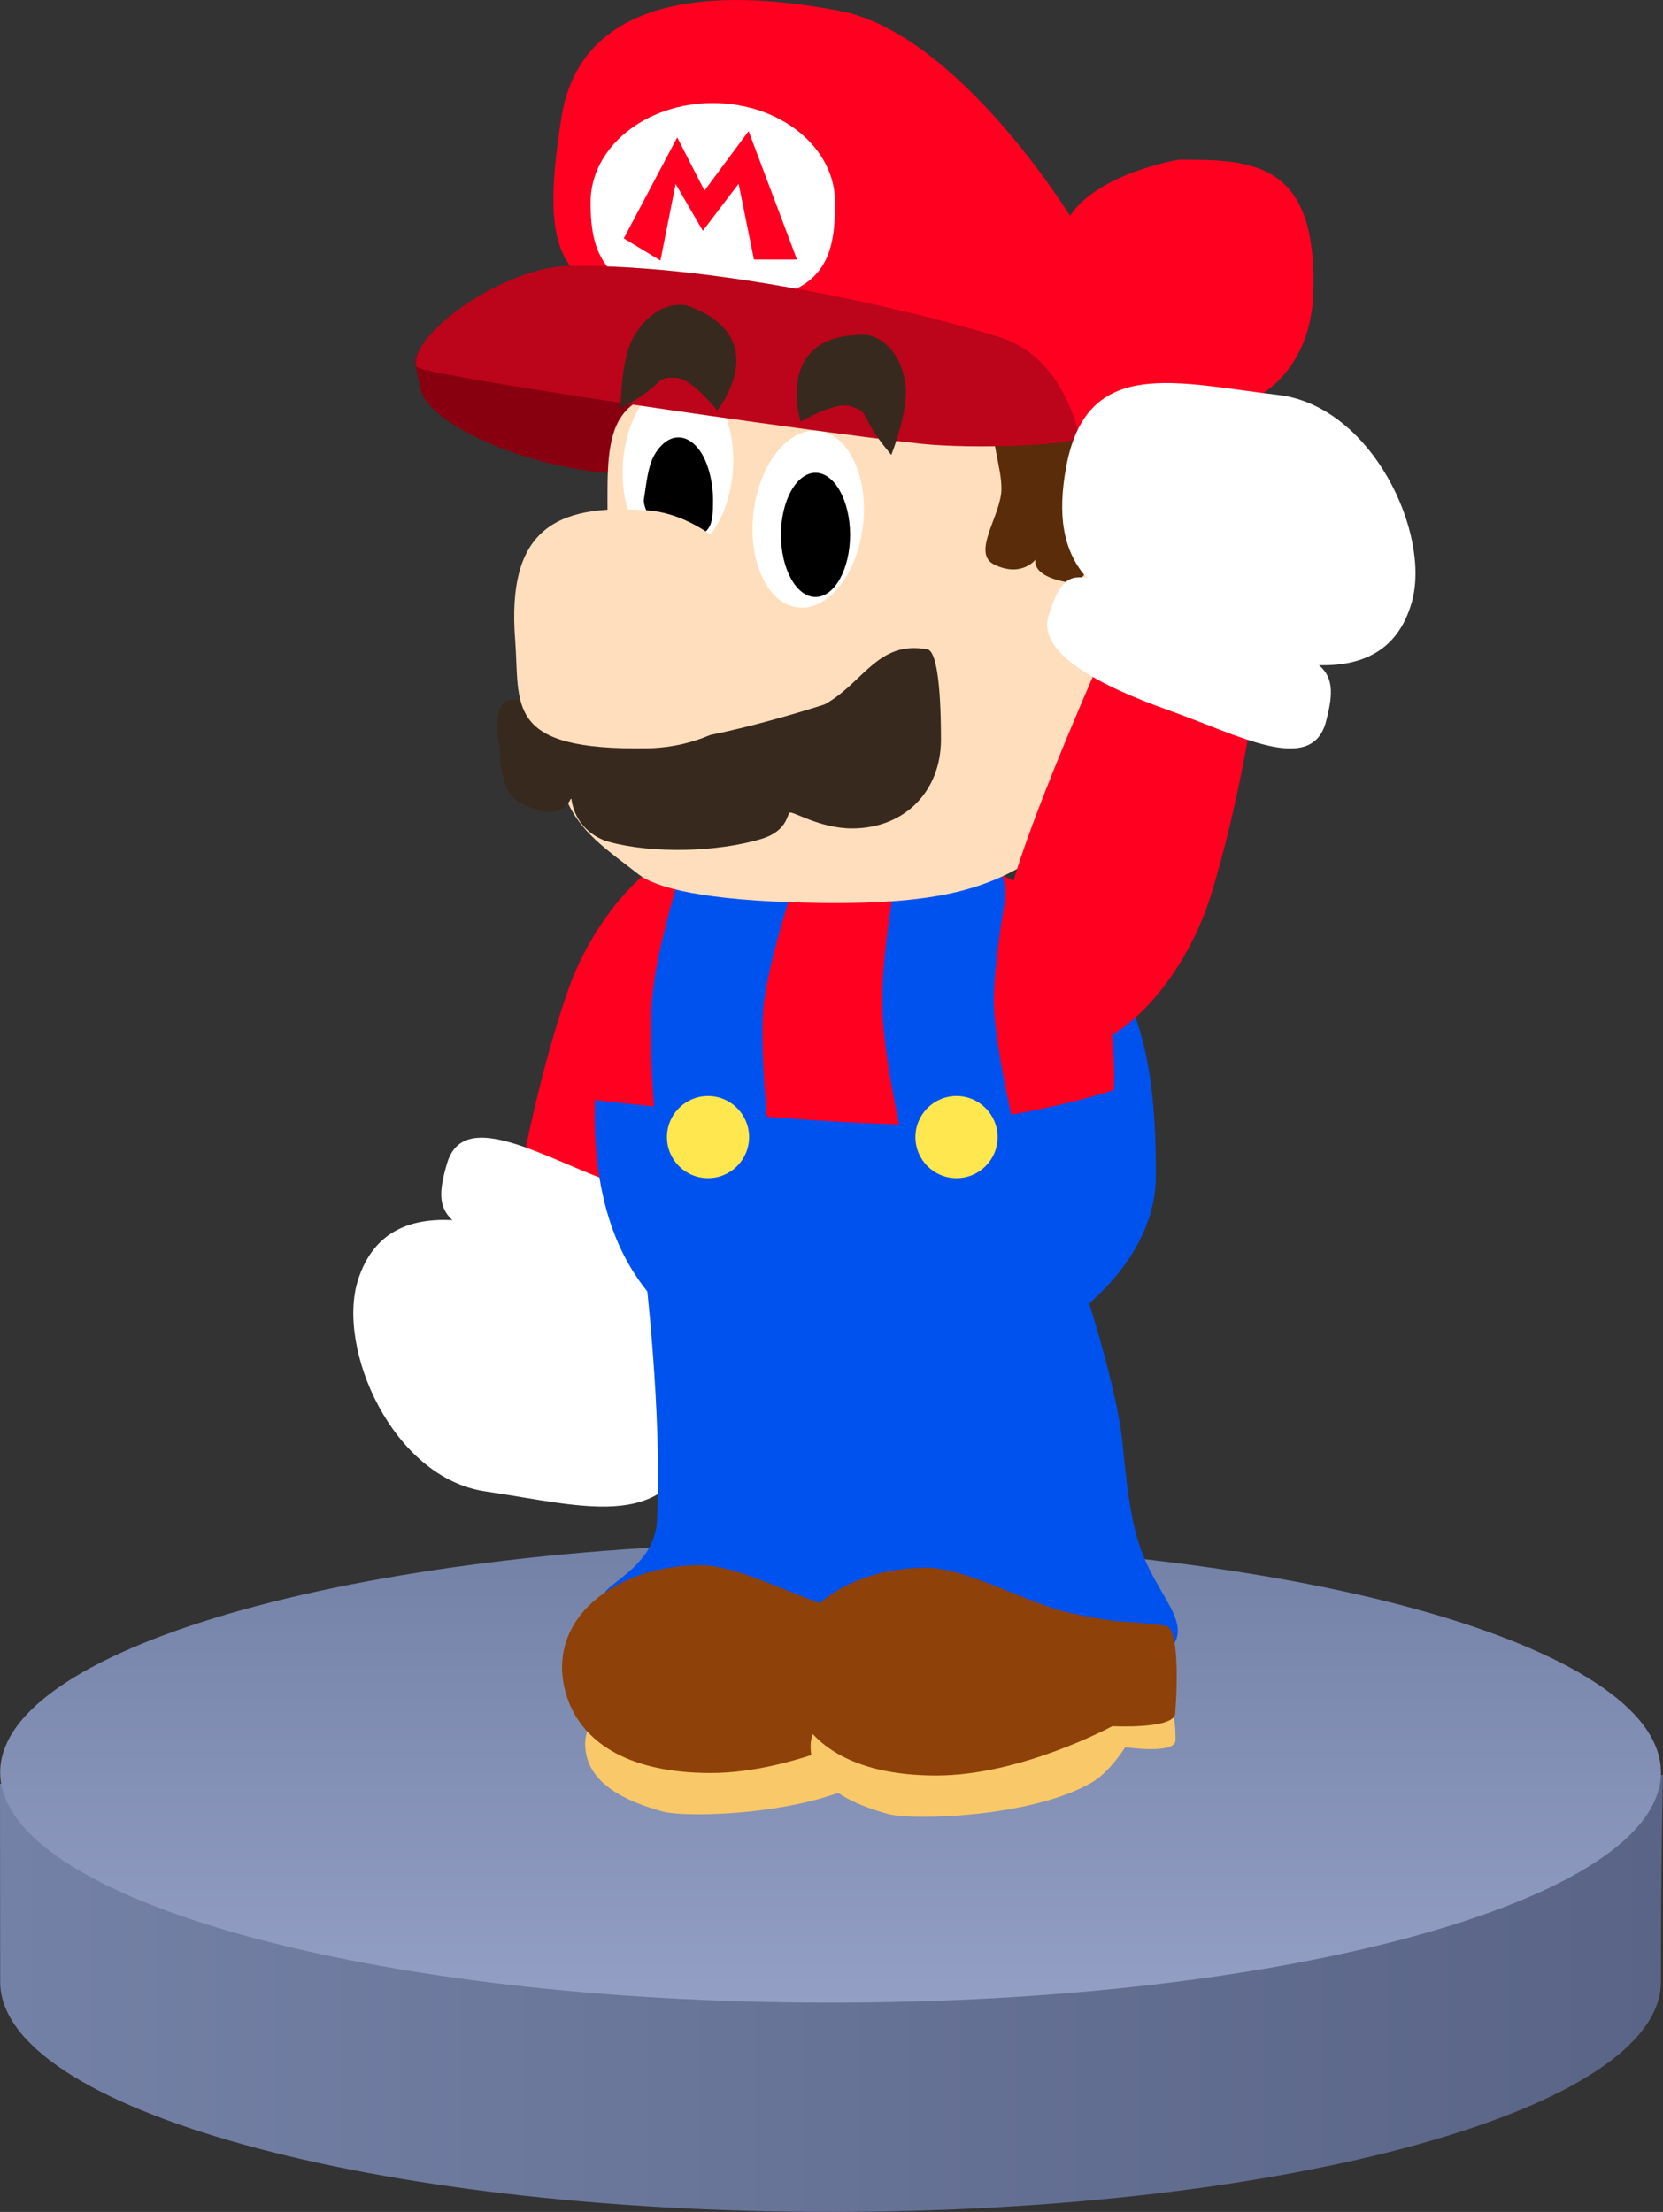 <svg version="1.1" xmlns="http://www.w3.org/2000/svg" xmlns:xlink="http://www.w3.org/1999/xlink" width="119.159" height="158.525" viewBox="0,0,119.159,158.525"><rect x="0" y="0" width="119.159" height="158.525" fill="#333333" stroke="none"/><defs><linearGradient x1="180.988" y1="247.167" x2="300.147" y2="247.167" gradientUnits="userSpaceOnUse" id="color-1"><stop offset="0" stop-color="#7481a6"/><stop offset="1" stop-color="#596486"/></linearGradient><linearGradient x1="240.5" y1="217" x2="240.5" y2="250" gradientUnits="userSpaceOnUse" id="color-2"><stop offset="0" stop-color="#7481a6"/><stop offset="1" stop-color="#939fc4"/></linearGradient></defs><g transform="translate(-180.988,-106.475)"><g data-paper-data="{&quot;isPaintingLayer&quot;:true}" fill-rule="nonzero" stroke-linejoin="miter" stroke-miterlimit="10" stroke-dasharray="" stroke-dashoffset="0" style="mix-blend-mode: normal"><g data-paper-data="{&quot;origPos&quot;:null}" stroke="none" stroke-width="0" stroke-linecap="butt"><path d="M300,248.5c0,9.113 -26.639,16.5 -59.5,16.5c-32.861,0 -59.5,-7.387 -59.5,-16.5c0,-3.062 -0.012,-14.185 -0.012,-14.185l60.179,-4.982l58.98,4.359c0,0 -0.147,5.695 -0.147,14.808z" data-paper-data="{&quot;origPos&quot;:null}" fill="url(#color-1)"/><path d="M300,233.5c0,9.113 -26.639,16.5 -59.5,16.5c-32.861,0 -59.5,-7.387 -59.5,-16.5c0,-9.113 26.639,-16.5 59.5,-16.5c32.861,0 59.5,7.387 59.5,16.5z" data-paper-data="{&quot;origPos&quot;:null}" fill="url(#color-2)"/></g><g data-paper-data="{&quot;origPos&quot;:null,&quot;index&quot;:null,&quot;origRot&quot;:0}" stroke="none" stroke-width="0" stroke-linecap="butt"><path d="M232.922,167.154c3.618,1.215 4.869,5.78 2.644,12.405c-1.79,5.328 -6.537,15.262 -6.537,15.262l-10.815,-3.771c0,0 1.126,-6.63 3.351,-13.254c2.225,-6.625 7.739,-11.856 11.357,-10.641z" data-paper-data="{&quot;origRot&quot;:0,&quot;origPos&quot;:null}" fill="#ff0021"/><g data-paper-data="{&quot;origPos&quot;:null}" fill="#ffffff"><path d="M231.085,208.75c-1.719,7.792 -8.037,5.677 -15.315,4.611c-6.669,-0.976 -10.704,-10.263 -9.124,-15.169c2.177,-6.763 10.088,-4.097 16.373,-1.66c6.285,2.437 9.672,4.943 8.067,12.219z" data-paper-data="{&quot;origRot&quot;:0,&quot;origPos&quot;:null}"/><path d="M232.667,198.033c-1.628,4.639 -2.428,2.479 -11.552,-0.788c-8.009,-2.868 -9.368,-3.107 -8.092,-7.402c1.141,-3.839 6.314,-0.753 11.169,1.122c4.855,1.875 9.425,4.359 8.474,7.068z" data-paper-data="{&quot;origRot&quot;:0,&quot;origPos&quot;:null}"/></g></g><g data-paper-data="{&quot;origPos&quot;:null,&quot;index&quot;:null}" stroke="none" stroke-width="0" stroke-linecap="butt"><path d="M228.06,215.503c0.415,-7.572 -0.897,-18.397 -0.897,-18.397c0,0 3.72,-1.533 7.458,-1.516c3.779,0.057 7.607,0.639 7.607,0.639c0,0 2.614,8.851 3.063,13.71c0.359,3.886 0.736,5.806 1.245,7.273c1.419,4.089 4.701,5.983 0.968,8.174c-5.48,3.218 -10.283,3.624 -16.397,1.888c-4.935,-1.401 -6.35,-3.499 -6.816,-6.477c-0.115,-0.736 3.59,-2.019 3.769,-5.295z" data-paper-data="{&quot;origPos&quot;:null}" fill="#0052ef"/><path d="M222.916,231.439c0,-2.736 4.371,-4.954 9.764,-4.954c3.928,0 12.13,-0.004 15.593,1.85c0.804,0.431 0.784,1.845 0.792,2.675c0.01,1.046 -3.606,0.501 -3.606,0.501c0,0 -1.073,1.757 -2.394,2.531c-4.256,2.493 -12.833,2.744 -14.602,2.257c-2.699,-0.743 -5.547,-2.061 -5.547,-4.86z" data-paper-data="{&quot;origPos&quot;:null}" fill="#f9c869"/><path d="M221.563,227.923c-1.615,-5.394 3.542,-9.279 9.638,-9.279c2.835,0 7.467,2.642 10.24,3.235c4.282,0.916 3.664,0.472 6.939,0.934c0.887,0.125 0.845,3.949 0.66,6.293c-0.089,1.132 -4.503,0.9 -4.503,0.9c0,0 -6.521,3.536 -12.618,3.536c-6.096,0 -9.375,-2.342 -10.356,-5.618z" data-paper-data="{&quot;origPos&quot;:null}" fill="#8e4108"/></g><g data-paper-data="{&quot;origPos&quot;:null,&quot;index&quot;:null}" stroke="none" stroke-width="0" stroke-linecap="butt"><path d="M244.214,215.682c0.415,-7.572 -2.872,-16.423 -2.872,-16.423c0,0 4.617,-1.892 7.458,-2.414c3.599,-0.661 9.043,-0.617 9.043,-0.617c0,0 3.153,9.03 3.602,13.889c0.359,3.886 0.736,5.806 1.245,7.273c1.419,4.089 4.701,5.983 0.968,8.174c-5.48,3.218 -10.283,3.624 -16.397,1.888c-4.935,-1.401 -6.35,-3.499 -6.816,-6.477c-0.115,-0.736 3.59,-2.019 3.769,-5.295z" data-paper-data="{&quot;origPos&quot;:null}" fill="#0052ef"/><path d="M239.069,231.618c0,-2.736 4.371,-4.954 9.764,-4.954c3.928,0 12.13,-0.004 15.593,1.85c0.804,0.431 0.784,1.845 0.792,2.675c0.01,1.046 -3.606,0.501 -3.606,0.501c0,0 -1.073,1.757 -2.395,2.531c-4.256,2.493 -12.833,2.744 -14.602,2.257c-2.699,-0.743 -5.547,-2.061 -5.547,-4.86z" data-paper-data="{&quot;origPos&quot;:null}" fill="#f9c869"/><path d="M237.717,228.103c-1.615,-5.394 3.542,-9.279 9.638,-9.279c2.835,0 7.467,2.642 10.24,3.235c4.282,0.916 3.664,0.472 6.939,0.934c0.887,0.125 0.845,3.949 0.66,6.293c-0.089,1.132 -4.503,0.9 -4.503,0.9c0,0 -6.521,3.536 -12.618,3.536c-6.096,0 -9.375,-2.342 -10.356,-5.618z" data-paper-data="{&quot;origPos&quot;:null}" fill="#8e4108"/></g><g data-paper-data="{&quot;origPos&quot;:null,&quot;index&quot;:null}"><path d="M239.761,169.519c5.897,0 12.452,-1.755 17,1.998c6.104,5.037 7.051,11.338 7.051,19.252c0,7.296 -8.983,14.502 -19.887,14.502c-10.904,0 -20.599,-4.327 -20.318,-19.528c0.276,-14.901 5.25,-16.225 16.154,-16.225z" data-paper-data="{&quot;origPos&quot;:null}" fill="#0052ef" stroke="none" stroke-width="0" stroke-linecap="butt"/><path d="M228.402,171.107c2.723,-2.206 8.606,-3.872 14.016,-3.742c5.41,0.13 9.62,0.955 13.365,3.475c5.723,3.851 5.014,13.756 5.014,13.756c0,0 -8.077,2.704 -16.082,2.441c-8.727,-0.287 -21.107,-1.723 -21.107,-1.723c0,0 -1.638,-8.995 4.794,-14.206z" data-paper-data="{&quot;origPos&quot;:null}" fill="#ff0021" stroke="none" stroke-width="0" stroke-linecap="butt"/><path d="M232.151,188.941c0,0 -0.815,-7.126 -0.416,-10.919c0.31,-2.953 1.847,-7.864 1.847,-7.864" data-paper-data="{&quot;origPos&quot;:null,&quot;origRot&quot;:0}" fill="none" stroke="#0052ef" stroke-width="8" stroke-linecap="round"/><path d="M250.028,189.334c0,0 -1.727,-6.961 -1.822,-10.774c-0.074,-2.968 0.817,-8.036 0.817,-8.036" data-paper-data="{&quot;origPos&quot;:null}" fill="none" stroke="#0052ef" stroke-width="8" stroke-linecap="round"/><path d="M249.525,190.913c-1.626,0 -2.944,-1.318 -2.944,-2.944c0,-1.626 1.318,-2.944 2.944,-2.944c1.626,0 2.944,1.318 2.944,2.944c0,1.626 -1.318,2.944 -2.944,2.944z" data-paper-data="{&quot;origPos&quot;:null}" fill="#ffe84f" stroke="none" stroke-width="0" stroke-linecap="butt"/><path d="M231.72,190.913c-1.626,0 -2.944,-1.318 -2.944,-2.944c0,-1.626 1.318,-2.944 2.944,-2.944c1.626,0 2.944,1.318 2.944,2.944c0,1.626 -1.318,2.944 -2.944,2.944z" data-paper-data="{&quot;origPos&quot;:null}" fill="#ffe84f" stroke="none" stroke-width="0" stroke-linecap="butt"/></g><g data-paper-data="{&quot;origPos&quot;:null,&quot;index&quot;:null}"><path d="M214.654,130.912c5.155,0 15.256,-0.571 15.256,2.046c0,2.617 1.278,7.467 -3.877,7.467c-6.397,0 -14.525,-3.451 -14.933,-6.174c-0.264,-1.763 -1.601,-3.338 3.554,-3.338z" data-paper-data="{&quot;origPos&quot;:null}" fill="#880010" stroke="none" stroke-width="0" stroke-linecap="butt"/><path d="M263.682,163.623c0,0 -0.603,1.318 -2.41,1.403c-3.335,0.158 -4.614,-0.791 -4.614,-0.791c-0.898,-0.96 1.293,-6.959 1.293,-6.959c0.401,-2.078 5.594,-2.811 5.594,-2.811c1.352,-0.982 0.745,3.381 3.085,4.679c1.957,1.085 0.978,3.356 -0.374,4.338c-1.352,0.982 -2.573,0.142 -2.573,0.142z" data-paper-data="{&quot;origRot&quot;:0,&quot;origPos&quot;:null}" fill="#5a2c0a" stroke="none" stroke-width="0" stroke-linecap="butt"/><path d="M260.219,135.89c1.077,-0.251 3.554,-2.556 7.718,-2.556c4.163,0 6.82,4.714 6.82,10.53c0,5.815 -4.093,11.966 -11.538,11.966c-0.14,0 -0.968,0.564 -1.667,1.622c-2.28,3.451 -1.029,6.555 -3.895,8.739c-4.514,3.44 -7.618,5.213 -18.566,4.988c-7.745,-0.159 -11.143,-1.091 -12.361,-2.05c-2.146,-1.691 -4.294,-3.031 -5.249,-5.591c-2.476,-6.64 2.454,-9.859 2.953,-16.928c0.434,-6.148 -1.267,-11.703 4.887,-12.045c4.16,-0.231 27.8,2.048 30.898,1.325z" data-paper-data="{&quot;origPos&quot;:null}" fill="#ffdebd" stroke="none" stroke-width="0" stroke-linecap="butt"/><path d="M225.626,139.628c0.253,-3.51 2.221,-6.228 4.396,-6.071c2.175,0.157 3.733,3.129 3.48,6.639c-0.253,3.51 -2.221,6.228 -4.396,6.071c-2.175,-0.157 -3.733,-3.129 -3.48,-6.639z" data-paper-data="{&quot;origPos&quot;:null,&quot;origRot&quot;:0}" fill="#ffffff" stroke="none" stroke-width="0" stroke-linecap="butt"/><path d="M258.058,134.984c1.981,0.073 1.969,3.146 1.969,6.318c0,3.172 -0.677,7.257 -2.626,6.892c-2.623,-0.491 -2.205,-1.622 -2.205,-1.622c0,0 -1.003,1.318 -2.962,0.366c-1.684,-0.819 0.511,-3.558 0.511,-5.431c0,-3.172 -3.029,-6.831 5.313,-6.523z" data-paper-data="{&quot;origPos&quot;:null}" fill="#5a2c0a" stroke="none" stroke-width="0" stroke-linecap="butt"/><path d="M239.64,137.353c2.166,0.254 3.589,3.293 3.18,6.788c-0.41,3.495 -2.498,6.122 -4.664,5.868c-2.166,-0.254 -3.589,-3.293 -3.18,-6.788c0.41,-3.495 2.498,-6.122 4.664,-5.868z" data-paper-data="{&quot;origPos&quot;:null,&quot;origRot&quot;:0}" fill="#ffffff" stroke="none" stroke-width="0" stroke-linecap="butt"/><path d="M241.173,141.662c0.448,0.806 0.726,1.918 0.726,3.147c0,1.228 -0.278,2.341 -0.726,3.147c-0.449,0.806 -1.068,1.304 -1.751,1.304c-0.683,0 -1.302,-0.499 -1.751,-1.304c-0.448,-0.806 -0.726,-1.918 -0.726,-3.147c0,-1.228 0.278,-2.341 0.726,-3.147c0.449,-0.806 1.068,-1.304 1.751,-1.304c0.683,0 1.302,0.499 1.751,1.304z" data-paper-data="{&quot;origPos&quot;:null}" fill="#000000" stroke="none" stroke-width="1" stroke-linecap="butt"/><path d="M231.352,139.128c0.448,0.806 0.735,2.069 0.726,3.147c-0.007,0.834 0.047,1.953 -0.646,2.369c-0.791,0.457 -1.862,-0.101 -2.764,-0.287c-0.516,-0.177 -0.601,-0.131 -0.948,-0.546c-0.275,-0.342 -0.655,-1.149 -0.596,-1.536c0.169,-1.062 0.278,-2.341 0.726,-3.147c0.449,-0.806 1.068,-1.304 1.751,-1.304c0.683,0 1.302,0.499 1.751,1.304z" data-paper-data="{&quot;origPos&quot;:null}" fill="#000000" stroke="none" stroke-width="1" stroke-linecap="round"/><path d="M241.147,107.249c8.474,1.616 16.514,14.696 16.514,14.696c1.996,-3.066 7.775,-4.024 7.775,-4.024c5.251,0 10.106,0.038 9.627,9.898c-0.217,4.47 -3.18,8.223 -8.431,8.223c-2.567,0 -8.572,2.479 -10.928,1.459c-8.972,-3.887 -19.959,-2.873 -28.359,-7.878c-5.765,-3.435 -7.839,-4.045 -6.118,-14.774c1.236,-7.705 9.01,-9.68 19.919,-7.6z" data-paper-data="{&quot;origPos&quot;:null}" fill="#ff0021" stroke="none" stroke-width="0" stroke-linecap="butt"/><path d="M232.064,113.862c4.837,0 8.759,3.182 8.759,7.108c0,3.925 -0.621,7.349 -8.759,7.108c-7.708,-0.229 -8.759,-3.182 -8.759,-7.108c0,-3.925 3.921,-7.108 8.759,-7.108z" data-paper-data="{&quot;origPos&quot;:null}" fill="#ffffff" stroke="none" stroke-width="0" stroke-linecap="butt"/><path d="M221.724,125.536c11.348,-0.173 26.524,3.689 30.944,5.125c3.658,1.188 5.141,4.829 5.672,7.108c0.144,0.616 -7.592,0.921 -11.415,0.503c-7.867,-0.862 -35.968,-4.912 -36.112,-5.528c-0.531,-2.278 6.272,-7.136 10.911,-7.207z" data-paper-data="{&quot;origPos&quot;:null}" fill="#bc041a" stroke="none" stroke-width="0" stroke-linecap="butt"/><path d="M235.011,125.077l-1.098,-5.431l-2.564,3.368l-1.949,-3.352l-1.09,5.486l-2.627,-1.587l3.829,-7.238l1.955,3.812l3.162,-4.263l3.466,9.206z" data-paper-data="{&quot;origPos&quot;:null}" fill="#ff0021" stroke="none" stroke-width="0" stroke-linecap="butt"/><path d="M221.937,163.783c-0.077,-0.529 -0.237,2.111 -3.757,0.178c-1.489,-0.818 -1.379,-3.893 -1.379,-3.893c-0.336,-1.126 -0.329,-3.355 0.735,-3.426c2.145,-0.142 9.065,3.097 9.065,3.097c4.287,0.244 13.464,-2.777 13.464,-2.777c2.744,-1.482 3.808,-4.629 7.379,-3.946c0.613,0.117 0.967,2.382 0.967,6.459c0,3.717 -2.605,6.372 -6.372,6.372c-2.347,0 -4.295,-1.297 -4.48,-1.125c-0.174,0.163 -0.206,1.332 -2.012,1.876c-3.142,0.947 -7.756,1.072 -10.924,0.213c-1.038,-0.281 -2.42,-1.199 -2.686,-3.028z" data-paper-data="{&quot;origPos&quot;:null}" fill="#38291e" stroke="none" stroke-width="0" stroke-linecap="butt"/><path d="M227.411,143.053c4.744,0.37 9.333,5.569 9.333,9.782c0,4.213 -4.576,7.186 -9.333,7.269c-10.322,0.179 -9.154,-3.056 -9.513,-7.808c-0.574,-7.601 2.601,-9.782 9.513,-9.243z" data-paper-data="{&quot;origPos&quot;:null}" fill="#ffdebd" stroke="none" stroke-width="0" stroke-linecap="butt"/><g data-paper-data="{&quot;origPos&quot;:null}" fill="none" stroke="#f6b09a" stroke-width="2.5" stroke-linecap="round"><path d="M263.719,149.794c0,0 -2.292,-5.148 1.612,-8.164c2.722,-2.103 4.85,-0.861 4.85,-0.861" data-paper-data="{&quot;origPos&quot;:null}"/><path d="M263.924,145.589h4.308" data-paper-data="{&quot;origPos&quot;:null}"/><path d="M265.258,149.896h-0.923" data-paper-data="{&quot;origPos&quot;:null}"/></g><path d="M241.89,135.577c-1.037,-0.338 -3.533,1.115 -3.533,1.115c0,0 -2.037,-6.441 4.806,-6.211c2.023,0.459 2.736,2.746 2.736,4.059c0,1.933 -1.047,4.537 -1.047,4.537c0,0 -1.046,-1.212 -1.541,-2.153c-0.479,-0.912 -0.433,-1.052 -1.42,-1.346z" data-paper-data="{&quot;origPos&quot;:null}" fill="#38291e" stroke="none" stroke-width="0" stroke-linecap="butt"/><path d="M229.498,133.563c-1.027,-0.086 -1.034,0.061 -1.814,0.736c-0.804,0.696 -2.22,1.443 -2.22,1.443c0,0 -0.025,-2.806 0.68,-4.606c0.479,-1.222 1.977,-3.092 4.028,-2.781c6.455,2.282 2.209,7.536 2.209,7.536c0,0 -1.795,-2.263 -2.883,-2.327z" data-paper-data="{&quot;origPos&quot;:null,&quot;index&quot;:null,&quot;origRot&quot;:0}" fill="#38291e" stroke="none" stroke-width="0" stroke-linecap="butt"/></g><path d="M253.751,169.128c1.638,-5.377 6.103,-15.441 6.103,-15.441l10.917,3.464c0,0 -0.938,6.659 -2.975,13.344c-2.037,6.685 -7.401,12.07 -11.052,10.958c-3.651,-1.112 -5.03,-5.64 -2.993,-12.325z" data-paper-data="{&quot;origRot&quot;:0,&quot;origPos&quot;:null}" fill="#ff0021" stroke="none" stroke-width="3.5" stroke-linecap="butt"/><g data-paper-data="{&quot;origPos&quot;:null}" fill="#ffffff" stroke="none" stroke-width="3.5" stroke-linecap="butt"><path d="M257.405,139.822c1.498,-7.837 7.874,-5.901 15.179,-5.042c6.694,0.788 10.989,9.956 9.549,14.906c-1.985,6.822 -9.968,4.381 -16.319,2.122c-6.351,-2.258 -9.807,-4.668 -8.409,-11.986z" data-paper-data="{&quot;origRot&quot;:0,&quot;origPos&quot;:null}"/><path d="M256.127,150.579c1.497,-4.683 2.357,-2.546 11.569,0.462c8.087,2.64 9.452,2.841 8.297,7.17c-1.032,3.87 -6.291,0.931 -11.196,-0.806c-4.906,-1.737 -9.545,-4.091 -8.671,-6.826z" data-paper-data="{&quot;origRot&quot;:0,&quot;origPos&quot;:null}"/></g></g></g></svg>